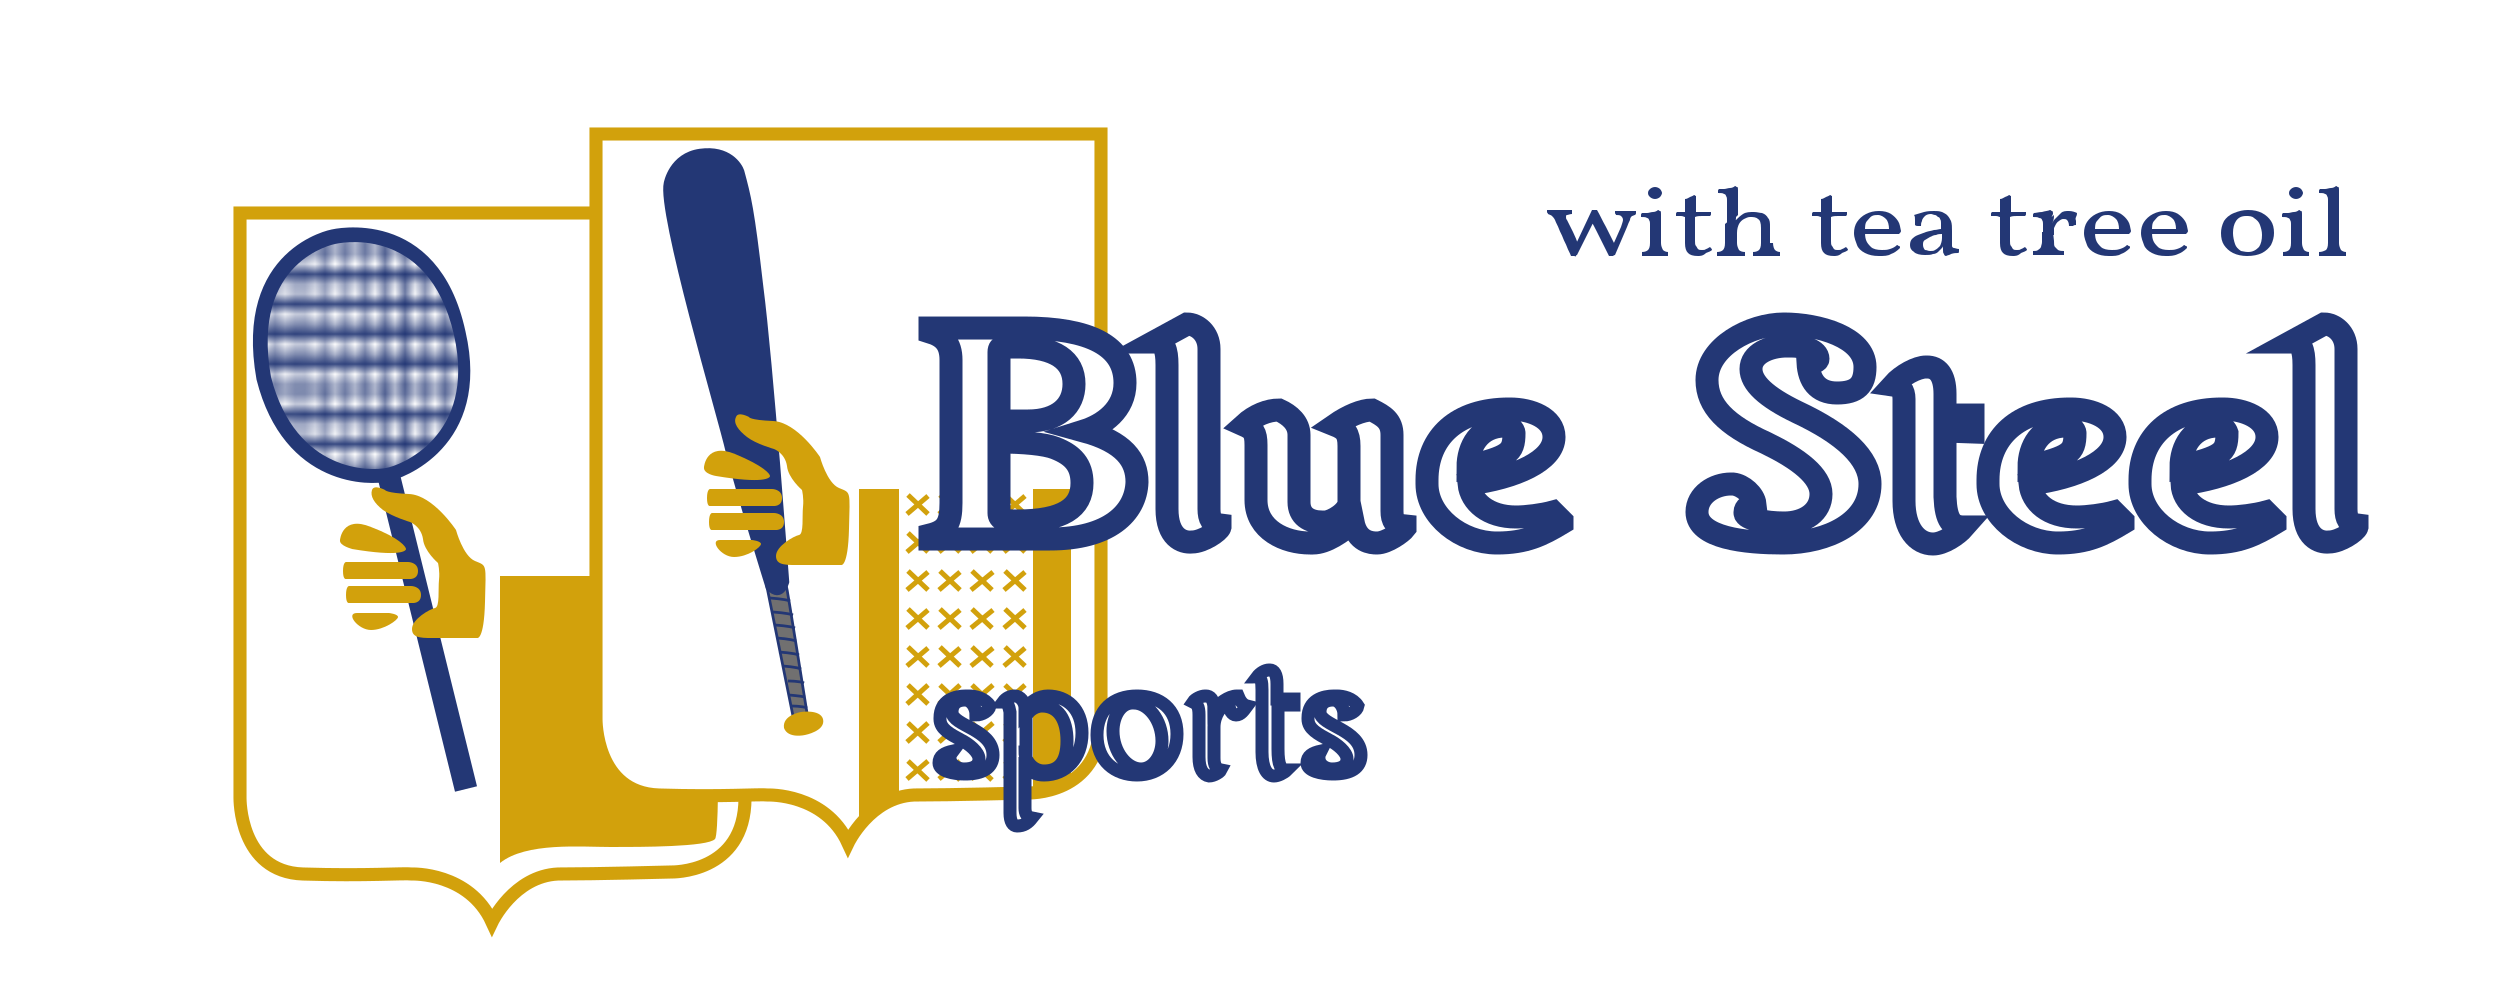 <?xml version="1.0" encoding="utf-8"?>
<!-- Generator: Adobe Illustrator 25.2.1, SVG Export Plug-In . SVG Version: 6.00 Build 0)  -->
<svg version="1.0" id="Logo_x5F_fip" xmlns="http://www.w3.org/2000/svg" xmlns:xlink="http://www.w3.org/1999/xlink" x="0px"
	 y="0px" viewBox="0 0 250 100" style="enable-background:new 0 0 250 100;" xml:space="preserve">
<style type="text/css">
	.st0{fill:none;}
	.st1{fill:#FFFFFF;}
	.st2{display:none;fill:#FFFFFF;}
	.st3{fill:none;stroke:#D2A10C;stroke-width:1.309;stroke-miterlimit:10;}
	.st4{fill:none;stroke:#233775;stroke-width:2.267;stroke-miterlimit:10;}
	.st5{fill:#233775;stroke:#233775;stroke-width:0.509;stroke-miterlimit:10;}
	.st6{fill:url(#SVGID_1_);}
	.st7{fill:#D2A10C;}
	.st8{fill:#FFFFFF;stroke:#D2A10C;stroke-width:1.309;stroke-miterlimit:10;}
	.st9{fill:#717070;stroke:#233775;stroke-width:0.277;stroke-miterlimit:10;}
	.st10{fill:#233775;}
	.st11{fill:none;stroke:#233775;stroke-width:0.449;stroke-miterlimit:10;}
	.st12{fill:none;stroke:#D2A10C;stroke-width:0.5;stroke-miterlimit:10;}
	.st13{fill:#FFFFFF;stroke:#233775;stroke-width:1.3;stroke-miterlimit:10;}
	.st14{fill:#FFFFFF;stroke:#233775;stroke-width:2.3;stroke-miterlimit:10;}
</style>
<pattern  y="100" width="25" height="14" patternUnits="userSpaceOnUse" id="rectangles" viewBox="0 -14 25 14" style="overflow:visible;">
	<g>
		<rect y="-14" class="st0" width="25" height="14"/>
		<g>
			<rect y="-14" class="st0" width="25" height="14"/>
			<g>
				<path class="st1" d="M9.8-2.2L9-2.1c-0.2,0-0.4,0.3-0.4,0.5l0.1,0.9c0,0.2,0.3,0.4,0.5,0.4L10-0.4c0.2,0,0.4-0.3,0.4-0.5
					l-0.1-0.9C10.2-2.1,10-2.2,9.8-2.2z"/>
				<path class="st1" d="M11.9-2.2l-0.8,0.1c-0.2,0-0.4,0.3-0.4,0.5l0.1,0.9c0,0.2,0.3,0.4,0.5,0.4l0.8-0.1c0.2,0,0.4-0.3,0.4-0.5
					l-0.1-0.9C12.4-2.1,12.2-2.2,11.9-2.2z"/>
				<path class="st1" d="M13.9-2.2l-0.8,0.1c-0.2,0-0.4,0.3-0.4,0.5l0.1,0.9c0,0.2,0.3,0.4,0.5,0.4l0.8-0.1c0.2,0,0.4-0.3,0.4-0.5
					l-0.1-0.9C14.4-2.1,14.2-2.2,13.9-2.2z"/>
				<path class="st1" d="M16-2.2l-0.8,0.1c-0.2,0-0.4,0.3-0.4,0.5l0.1,0.9c0,0.2,0.3,0.4,0.5,0.4l0.8-0.1c0.2,0,0.4-0.3,0.4-0.5
					l-0.1-0.9C16.5-2.1,16.2-2.2,16-2.2z"/>
				<path class="st1" d="M1.4-2.2L0.6-2.1c-0.2,0-0.4,0.3-0.4,0.5l0.1,0.9c0,0.2,0.3,0.4,0.5,0.4l0.8-0.1C1.8-0.4,2-0.7,2-0.9
					L1.9-1.8C1.9-2.1,1.7-2.2,1.4-2.2z"/>
				<path class="st1" d="M3.6-2.2L2.8-2.1c-0.2,0-0.4,0.3-0.4,0.5l0.1,0.9c0,0.2,0.3,0.4,0.5,0.4l0.8-0.1c0.2,0,0.4-0.3,0.4-0.5
					L4.1-1.8C4.1-2.1,3.8-2.2,3.6-2.2z"/>
				<path class="st1" d="M5.6-2.2L4.8-2.1c-0.2,0-0.4,0.3-0.4,0.5l0.1,0.9c0,0.2,0.3,0.4,0.5,0.4l0.8-0.1c0.2,0,0.4-0.3,0.4-0.5
					L6.1-1.8C6-2.1,5.8-2.2,5.6-2.2z"/>
				<path class="st1" d="M7.6-2.2L6.8-2.1c-0.2,0-0.4,0.3-0.4,0.5l0.1,0.9c0,0.2,0.3,0.4,0.5,0.4l0.8-0.1c0.2,0,0.4-0.3,0.4-0.5
					L8.1-1.8C8.1-2.1,7.9-2.2,7.6-2.2z"/>
				<path class="st1" d="M18-2.2l-0.8,0.1c-0.2,0-0.4,0.3-0.4,0.5l0.1,0.9c0,0.2,0.3,0.4,0.5,0.4l0.8-0.1c0.2,0,0.4-0.3,0.4-0.5
					l-0.1-0.9C18.5-2.1,18.2-2.2,18-2.2z"/>
				<path class="st1" d="M20.2-2.2l-0.8,0.1c-0.2,0-0.4,0.3-0.4,0.5l0.1,0.9c0,0.2,0.3,0.4,0.5,0.4l0.8-0.1c0.2,0,0.4-0.3,0.4-0.5
					l-0.1-0.9C20.6-2.1,20.4-2.2,20.2-2.2z"/>
				<path class="st1" d="M22.2-2.2l-0.8,0.1c-0.2,0-0.4,0.3-0.4,0.5l0.1,0.9c0,0.2,0.3,0.4,0.5,0.4l0.8-0.1c0.2,0,0.4-0.3,0.4-0.5
					l-0.1-0.9C22.6-2.1,22.4-2.2,22.2-2.2z"/>
				<path class="st1" d="M24.2-2.2l-0.8,0.1c-0.2,0-0.4,0.3-0.4,0.5l0.1,0.9c0,0.2,0.3,0.4,0.5,0.4l0.8-0.1c0.2,0,0.4-0.3,0.4-0.5
					l-0.1-0.9C24.7-2.1,24.5-2.2,24.2-2.2z"/>
			</g>
			<g>
				<path class="st1" d="M9.8-5L8.9-4.9c-0.2,0-0.4,0.3-0.4,0.5l0.1,0.9c0,0.2,0.3,0.4,0.5,0.4l0.8-0.1c0.2,0,0.4-0.3,0.4-0.5
					l-0.1-0.9C10.2-4.8,10-5,9.8-5z"/>
				<path class="st1" d="M11.9-5l-0.8,0.1c-0.2,0-0.4,0.3-0.4,0.5l0.1,0.9c0,0.2,0.3,0.4,0.5,0.4l0.8-0.1c0.2,0,0.4-0.3,0.4-0.5
					l-0.1-0.9C12.4-4.8,12.2-5,11.9-5z"/>
				<path class="st1" d="M13.9-5l-0.8,0.1c-0.2,0-0.4,0.3-0.4,0.5l0.1,0.9c0,0.2,0.3,0.4,0.5,0.4l0.8-0.1c0.2,0,0.4-0.3,0.4-0.5
					l-0.1-0.9C14.4-4.8,14.2-5,13.9-5z"/>
				<path class="st1" d="M16-5l-0.8,0.1c-0.2,0-0.4,0.3-0.4,0.5l0.1,0.9c0,0.2,0.3,0.4,0.5,0.4l0.8-0.1c0.2,0,0.4-0.3,0.4-0.5
					l-0.1-0.9C16.5-4.8,16.2-5,16-5z"/>
				<path class="st1" d="M1.4-5L0.6-4.9c-0.2,0-0.4,0.3-0.4,0.5l0.1,0.9c0,0.2,0.3,0.4,0.5,0.4l0.8-0.1C1.8-3.2,2-3.5,2-3.7L1.9-4.6
					C1.9-4.8,1.7-5,1.4-5z"/>
				<path class="st1" d="M3.6-5L2.7-4.9c-0.2,0-0.4,0.3-0.4,0.5l0.1,0.9c0,0.2,0.3,0.4,0.5,0.4l0.8-0.1c0.2,0,0.4-0.3,0.4-0.5v-0.9
					C4.1-4.8,3.8-5,3.6-5z"/>
				<path class="st1" d="M5.6-5L4.7-4.9c-0.2,0-0.4,0.3-0.4,0.5l0.1,0.9c0,0.2,0.3,0.4,0.5,0.4l0.8-0.1c0.2,0,0.4-0.3,0.4-0.5v-0.9
					C6-4.8,5.8-5,5.6-5z"/>
				<path class="st1" d="M7.6-5L6.8-4.9c-0.2,0-0.4,0.3-0.4,0.5l0.1,0.9c0,0.2,0.3,0.4,0.5,0.4l0.8-0.1c0.2,0,0.4-0.3,0.4-0.5
					L8.1-4.6C8.1-4.8,7.9-5,7.6-5z"/>
				<path class="st1" d="M18-5l-0.8,0.1c-0.2,0-0.4,0.3-0.4,0.5l0.1,0.9c0,0.2,0.3,0.4,0.5,0.4l0.8-0.1c0.2,0,0.4-0.3,0.4-0.5
					l-0.1-0.9C18.5-4.8,18.2-5,18-5z"/>
				<path class="st1" d="M20.2-5l-0.8,0.1c-0.2,0-0.4,0.3-0.4,0.5l0.1,0.9c0,0.2,0.3,0.4,0.5,0.4l0.8-0.1c0.2,0,0.4-0.3,0.4-0.5
					l-0.1-0.9C20.6-4.8,20.4-5,20.2-5z"/>
				<path class="st1" d="M22.2-5l-0.8,0.1c-0.2,0-0.4,0.3-0.4,0.5l0.1,0.9c0,0.2,0.3,0.4,0.5,0.4l0.8-0.1c0.2,0,0.4-0.3,0.4-0.5
					l-0.1-0.9C22.6-4.8,22.4-5,22.2-5z"/>
				<path class="st1" d="M24.2-5l-0.8,0.1c-0.2,0-0.4,0.3-0.4,0.5l0.1,0.9c0,0.2,0.3,0.4,0.5,0.4l0.8-0.1c0.2,0,0.4-0.3,0.4-0.5
					l-0.1-0.9C24.7-4.8,24.5-5,24.2-5z"/>
			</g>
			<g>
				<path class="st1" d="M9.8-7.7L8.9-7.6c-0.2,0-0.4,0.3-0.4,0.5l0.1,0.9c0,0.2,0.3,0.4,0.5,0.4l0.8-0.1c0.2,0,0.4-0.3,0.4-0.5
					l-0.1-0.9C10.2-7.6,10-7.7,9.8-7.7z"/>
				<path class="st1" d="M11.9-7.7l-0.8,0.1c-0.2,0-0.4,0.3-0.4,0.5l0.1,0.9c0,0.2,0.3,0.4,0.5,0.4l0.8-0.1c0.2,0,0.4-0.3,0.4-0.5
					l-0.1-0.9C12.4-7.6,12.2-7.7,11.9-7.7z"/>
				<path class="st1" d="M13.9-7.7l-0.8,0.1c-0.2,0-0.4,0.3-0.4,0.5l0.1,0.9c0,0.2,0.3,0.4,0.5,0.4l0.8-0.1c0.2,0,0.4-0.3,0.4-0.5
					l-0.1-0.9C14.4-7.6,14.2-7.7,13.9-7.7z"/>
				<path class="st1" d="M16-7.7l-0.8,0.1c-0.2,0-0.4,0.3-0.4,0.5l0.1,0.9c0,0.2,0.3,0.4,0.5,0.4l0.8-0.1c0.2,0,0.4-0.3,0.4-0.5
					l-0.1-0.9C16.5-7.6,16.2-7.7,16-7.7z"/>
				<path class="st1" d="M1.4-7.7L0.6-7.6c-0.2,0-0.4,0.3-0.4,0.5l0.1,0.9c0,0.2,0.3,0.4,0.5,0.4l0.8-0.1C1.9-6,2-6.2,2-6.4L1.9-7.3
					C1.9-7.6,1.7-7.7,1.4-7.7z"/>
				<path class="st1" d="M3.6-7.7L2.7-7.6c-0.2,0-0.4,0.3-0.4,0.5l0.1,0.9c0,0.2,0.3,0.4,0.5,0.4l0.8-0.1C4-6,4.2-6.2,4.2-6.4
					L4.1-7.3C4.1-7.6,3.8-7.7,3.6-7.7z"/>
				<path class="st1" d="M5.6-7.7L4.7-7.6c-0.2,0-0.4,0.3-0.4,0.5l0.1,0.9c0,0.2,0.3,0.4,0.5,0.4l0.8-0.1C6-6,6.2-6.2,6.2-6.4
					L6.1-7.3C6-7.6,5.8-7.7,5.6-7.7z"/>
				<path class="st1" d="M7.6-7.7L6.8-7.6c-0.2,0-0.4,0.3-0.4,0.5l0.1,0.9C6.5-6,6.8-5.8,7-5.8l0.8-0.1c0.2,0,0.4-0.3,0.4-0.5
					L8.1-7.3C8.1-7.6,7.9-7.7,7.6-7.7z"/>
				<path class="st1" d="M18-7.7l-0.8,0.1c-0.2,0-0.4,0.3-0.4,0.5l0.1,0.9c0,0.2,0.3,0.4,0.5,0.4l0.8-0.1c0.2,0,0.4-0.3,0.4-0.5
					l-0.1-0.9C18.5-7.6,18.2-7.7,18-7.7z"/>
				<path class="st1" d="M20.2-7.7l-0.8,0.1c-0.2,0-0.4,0.3-0.4,0.5l0,0.9c0,0.2,0.3,0.4,0.5,0.4l0.8-0.1c0.2,0,0.4-0.3,0.4-0.5
					l-0.1-0.9C20.6-7.6,20.4-7.7,20.2-7.7z"/>
				<path class="st1" d="M22.2-7.7l-0.8,0.1c-0.2,0-0.4,0.3-0.4,0.5l0,0.9c0,0.2,0.3,0.4,0.5,0.4l0.8-0.1c0.2,0,0.4-0.3,0.4-0.5
					l-0.1-0.9C22.6-7.6,22.4-7.7,22.2-7.7z"/>
				<path class="st1" d="M24.2-7.7l-0.8,0.1c-0.2,0-0.4,0.3-0.4,0.5l0.1,0.9c0,0.2,0.3,0.4,0.5,0.4l0.8-0.1c0.2,0,0.4-0.3,0.4-0.5
					l-0.1-0.9C24.7-7.6,24.5-7.7,24.2-7.7z"/>
			</g>
			<g>
				<path class="st1" d="M9.8-10.7l-0.9,0.1c-0.2,0-0.4,0.3-0.4,0.5l0.1,0.9c0,0.2,0.3,0.4,0.5,0.4l0.8-0.1c0.2,0,0.4-0.3,0.4-0.5
					l-0.1-0.9C10.2-10.5,10-10.7,9.8-10.7z"/>
				<path class="st1" d="M11.9-10.7l-0.8,0.1c-0.2,0-0.4,0.3-0.4,0.5l0.1,0.9c0,0.2,0.3,0.4,0.5,0.4l0.8-0.1c0.2,0,0.4-0.3,0.4-0.5
					l-0.1-0.9C12.4-10.5,12.2-10.7,11.9-10.7z"/>
				<path class="st1" d="M13.9-10.7l-0.8,0.1c-0.2,0-0.4,0.3-0.4,0.5l0.1,0.9c0,0.2,0.3,0.4,0.5,0.4l0.8-0.1c0.2,0,0.4-0.3,0.4-0.5
					l-0.1-0.9C14.4-10.5,14.2-10.7,13.9-10.7z"/>
				<path class="st1" d="M16-10.7l-0.8,0.1c-0.2,0-0.4,0.3-0.4,0.5l0.1,0.9c0,0.2,0.3,0.4,0.5,0.4l0.8-0.1c0.2,0,0.4-0.3,0.4-0.5
					l-0.1-0.9C16.5-10.5,16.2-10.7,16-10.7z"/>
				<path class="st1" d="M1.4-10.7l-0.8,0.1c-0.2,0-0.4,0.3-0.4,0.5l0.1,0.9c0,0.2,0.3,0.4,0.5,0.4l0.8-0.1C1.9-8.9,2-9.2,2-9.4
					l-0.1-0.9C1.9-10.5,1.7-10.7,1.4-10.7z"/>
				<path class="st1" d="M3.6-10.7l-0.9,0.1c-0.2,0-0.4,0.3-0.4,0.5l0.1,0.9c0,0.2,0.3,0.4,0.5,0.4l0.8-0.1c0.2,0,0.4-0.3,0.4-0.5
					v-0.9C4.1-10.5,3.8-10.7,3.6-10.7z"/>
				<path class="st1" d="M5.6-10.7l-0.9,0.1c-0.2,0-0.4,0.3-0.4,0.5l0.1,0.9c0,0.2,0.3,0.4,0.5,0.4l0.8-0.1c0.2,0,0.4-0.3,0.4-0.5
					v-0.9C6-10.5,5.8-10.7,5.6-10.7z"/>
				<path class="st1" d="M7.6-10.7l-0.8,0.1c-0.2,0-0.4,0.3-0.4,0.5l0.1,0.9C6.5-9,6.8-8.8,7-8.8l0.8-0.1c0.2,0,0.4-0.3,0.4-0.5
					l-0.1-0.9C8.1-10.5,7.9-10.7,7.6-10.7z"/>
				<path class="st1" d="M18-10.7l-0.8,0.1c-0.2,0-0.4,0.3-0.4,0.5l0.1,0.9c0,0.2,0.3,0.4,0.5,0.4l0.8-0.1c0.2,0,0.4-0.3,0.4-0.5
					l-0.1-0.9C18.5-10.5,18.2-10.7,18-10.7z"/>
				<path class="st1" d="M20.2-10.7l-0.8,0.1c-0.2,0-0.4,0.3-0.4,0.5l0,0.9c0,0.2,0.3,0.4,0.5,0.4l0.8-0.1c0.2,0,0.4-0.3,0.4-0.5
					l-0.1-0.9C20.6-10.5,20.4-10.7,20.2-10.7z"/>
				<path class="st1" d="M22.2-10.7l-0.8,0.1c-0.2,0-0.4,0.3-0.4,0.5l0,0.9c0,0.2,0.3,0.4,0.5,0.4l0.8-0.1c0.2,0,0.4-0.3,0.4-0.5
					l-0.1-0.9C22.6-10.5,22.4-10.7,22.2-10.7z"/>
				<path class="st1" d="M24.2-10.7l-0.8,0.1c-0.2,0-0.4,0.3-0.4,0.5l0.1,0.9c0,0.2,0.3,0.4,0.5,0.4l0.8-0.1c0.2,0,0.4-0.3,0.4-0.5
					l-0.1-0.9C24.7-10.5,24.5-10.7,24.2-10.7z"/>
			</g>
			<g>
				<path class="st1" d="M9.8-13.7l-0.9,0.1c-0.2,0-0.4,0.3-0.4,0.5l0.1,0.9c0,0.2,0.3,0.4,0.5,0.4l0.8-0.1c0.2,0,0.4-0.3,0.4-0.5
					l-0.1-0.9C10.2-13.5,10-13.7,9.8-13.7z"/>
				<path class="st1" d="M11.9-13.7l-0.8,0.1c-0.2,0-0.4,0.3-0.4,0.5l0.1,0.9c0,0.2,0.3,0.4,0.5,0.4l0.8-0.1c0.2,0,0.4-0.3,0.4-0.5
					l-0.1-0.9C12.4-13.5,12.2-13.7,11.9-13.7z"/>
				<path class="st1" d="M13.9-13.7l-0.8,0.1c-0.2,0-0.4,0.3-0.4,0.5l0.1,0.9c0,0.2,0.3,0.4,0.5,0.4l0.8-0.1c0.2,0,0.4-0.3,0.4-0.5
					l-0.1-0.9C14.4-13.5,14.2-13.7,13.9-13.7z"/>
				<path class="st1" d="M16-13.7l-0.8,0.1c-0.2,0-0.4,0.3-0.4,0.5l0.1,0.9c0,0.2,0.3,0.4,0.5,0.4l0.8-0.1c0.2,0,0.4-0.3,0.4-0.5
					l-0.1-0.9C16.5-13.5,16.2-13.7,16-13.7z"/>
				<path class="st1" d="M1.4-13.7l-0.8,0.1c-0.2,0-0.4,0.3-0.4,0.5l0.1,0.9c0,0.2,0.3,0.4,0.5,0.4l0.8-0.1c0.3,0,0.4-0.2,0.4-0.5
					l-0.1-0.9C1.9-13.5,1.7-13.7,1.4-13.7z"/>
				<path class="st1" d="M3.6-13.7l-0.9,0.1c-0.2,0-0.4,0.3-0.4,0.5l0.1,0.9c0,0.2,0.3,0.4,0.5,0.4l0.8-0.1c0.2,0,0.4-0.3,0.4-0.5
					v-0.9C4.1-13.5,3.8-13.7,3.6-13.7z"/>
				<path class="st1" d="M5.6-13.7l-0.9,0.1c-0.2,0-0.4,0.3-0.4,0.5l0.1,0.9c0,0.2,0.3,0.4,0.5,0.4l0.8-0.1c0.2,0,0.4-0.3,0.4-0.5
					v-0.9C6-13.5,5.8-13.7,5.6-13.7z"/>
				<path class="st1" d="M7.6-13.7l-0.8,0.1c-0.2,0-0.4,0.3-0.4,0.5l0.1,0.9c0,0.2,0.3,0.4,0.5,0.4l0.8-0.1c0.2,0,0.4-0.3,0.4-0.5
					l-0.1-0.9C8.1-13.5,7.9-13.7,7.6-13.7z"/>
				<path class="st1" d="M18-13.7l-0.8,0.1c-0.2,0-0.4,0.3-0.4,0.5l0.1,0.9c0,0.2,0.3,0.4,0.5,0.4l0.8-0.1c0.2,0,0.4-0.3,0.4-0.5
					l-0.1-0.9C18.5-13.5,18.2-13.7,18-13.7z"/>
				<path class="st1" d="M20.2-13.7l-0.8,0.1c-0.2,0-0.4,0.3-0.4,0.5l0,0.9c0,0.2,0.3,0.4,0.5,0.4l0.8-0.1c0.2,0,0.4-0.3,0.4-0.5
					l-0.1-0.9C20.6-13.5,20.4-13.7,20.2-13.7z"/>
				<path class="st1" d="M22.2-13.7l-0.8,0.1c-0.2,0-0.4,0.3-0.4,0.5l0,0.9c0,0.2,0.3,0.4,0.5,0.4l0.8-0.1c0.2,0,0.4-0.3,0.4-0.5
					l-0.1-0.9C22.6-13.5,22.4-13.7,22.2-13.7z"/>
				<path class="st1" d="M24.2-13.7l-0.8,0.1c-0.2,0-0.4,0.3-0.4,0.5l0.1,0.9c0,0.2,0.3,0.4,0.5,0.4l0.8-0.1c0.2,0,0.4-0.3,0.4-0.5
					l-0.1-0.9C24.7-13.5,24.5-13.7,24.2-13.7z"/>
			</g>
		</g>
	</g>
</pattern>
<rect id="background" class="st2" width="250" height="100"/>
<g id="shape2_1_">
	<path class="st3" d="M74.5,79.8V21.3H24v58.5c0,0-0.1,7.4,6.3,7.6s10-0.1,10.9,0c0,0,5.7-0.2,8,4.8c0,0,2.2-4.6,6.6-4.8
		c3.9,0,11.3-0.2,11.3-0.2S74.5,87.4,74.5,79.8z"/>
	<g>
		<line class="st4" x1="38.8" y1="47.3" x2="46.6" y2="78.9"/>
		<path class="st5" d="M33.2,23.2c0,0-9.6,1.8-7.3,14.7c2.7,10.7,11.3,10.4,12.8,10c1.4-0.2,10.2-3.4,7.6-14.7
			C43.6,20.7,33.2,23.2,33.2,23.2z"/>
		<pattern  id="SVGID_1_" xlink:href="#rectangles" patternTransform="matrix(1 0 0 -1 5 -15723)">
		</pattern>
		<path class="st6" d="M33.5,24.4c0,0-8.5,1.6-6.4,13.3c2.5,9.7,10.1,9.4,11.5,9.1c1.3-0.2,9.1-3.1,6.8-13.3
			C42.8,22.1,33.5,24.4,33.5,24.4z"/>
	</g>
	<path class="st7" d="M34,54c0,0,0.2-2.5,3.1-1.3c2.9,1.1,3.5,2,3.5,2.2s-0.6,0.8-5.4,0C35.3,54.9,33.9,54.6,34,54z"/>
	<path class="st7" d="M34.6,56.2h6.2c0,0,1,0,1,0.9s-0.9,0.8-0.9,0.8h-6.3c0,0-0.3,0.1-0.3-0.8S34.6,56.2,34.6,56.2z"/>
	<path class="st7" d="M34.9,58.6h6.2c0,0,1,0,1,0.9s-0.9,0.8-0.9,0.8h-6.3c0,0-0.3,0.1-0.3-0.8S34.9,58.6,34.9,58.6z"/>
	<path class="st7" d="M35.7,61.3h3.2c0,0,0.9,0.1,0.9,0.4S38.4,63,37.1,63S34.5,61.3,35.7,61.3z"/>
	<path class="st7" d="M43.9,63.8h3.8c0,0,0.7,0.3,0.8-3.6s0.2-3.6-1-4.1S45.6,53,45.6,53s-2.3-3.5-4.7-3.6c-2.3-0.1-2.4-0.4-2.4-0.4
		s-1.1-0.6-1.3,0s0.2,1.3,1.1,2c1,0.7,2.7,1.2,2.7,1.2s1.1,0.4,1.3,1.7c0.1,1.2,1.5,2.4,1.5,2.4s0.2,0.8,0.1,1.7
		c-0.1,0.9,0.1,2.7-0.4,2.8s-2.3,1.1-2.3,2.1S42.3,63.8,43.9,63.8z"/>
	<path class="st7" d="M50,57.6h21.5c0,0,0.7,25.5,0,26.3c-0.7,0.8-7.4,0.8-10.4,0.8s-8.5-0.5-11.1,1.6V57.6z"/>
</g>
<g id="shape_1">
	<path class="st8" d="M110.1,71.9V13.4H59.6v58.5c0,0-0.1,7.4,6.3,7.6s10-0.1,10.9,0c0,0,5.7-0.2,8,4.8c0,0,2.2-4.6,6.6-4.8
		c3.9,0,11.3-0.2,11.3-0.2S110.1,79.6,110.1,71.9z"/>
	<path class="st7" d="M85.9,48.9h4v30.5c0,0-3.9,1.6-4,2.9V48.9z"/>
	<path class="st7" d="M103.3,48.9h3.8v29.2c0,0-3.2,1.2-3.8,1.2V48.9z"/>
	<g>
		<g>
			<path class="st9" d="M76.7,58.7l2.6,12.9l1.4-0.3c0,0-2-12.6-2.1-12.9L76.7,58.7z"/>
			<path class="st9" d="M79.1,70.6c0,0,1.2,0,1.6,0.2"/>
			<path class="st9" d="M77,59.8c0,0,1.5,0.1,2,0.3"/>
			<path class="st9" d="M78.3,66.6c0,0,1.4,0.1,1.8,0.3"/>
			<path class="st9" d="M77.9,65.2c0,0,1.5,0.1,2,0.3"/>
			<path class="st9" d="M77.7,63.8c0,0,1.4,0.1,1.9,0.3"/>
			<path class="st9" d="M77.5,62.5c0,0,1.5,0.1,2,0.3"/>
			<path class="st9" d="M77.3,61.2c0,0,1.5,0.1,2,0.3"/>
			<path class="st9" d="M78.9,69.5c0,0,1.2,0.1,1.6,0.2"/>
			<path class="st9" d="M78.8,68.1c0,0,1.2,0,1.6,0.2"/>
			<g>
				<path class="st10" d="M66.6,18.3c0,0,0.5-2.8,3.4-3.2s4,1.4,4.2,2c0.7,2.6,1,3.7,1.9,11.5c1,7.7,2.6,29.6,2.6,29.6
					s-0.5,2-1.9,0.6c0,0-3-9.6-4-13.6C72,41.7,65.9,21.2,66.6,18.3z"/>
				<path class="st11" d="M66.6,18.3c0,0,0.5-2.8,3.4-3.2s4,1.4,4.2,2c0.7,2.6,1,3.7,1.9,11.5c1,7.7,2.6,29.6,2.6,29.6
					s-0.5,2-1.9,0.6c0,0-3-9.6-4-13.6C72,41.7,65.9,21.2,66.6,18.3z"/>
			</g>
			<path class="st7" d="M80.1,71.2c0,0,1.9-0.3,2.2,0.7c0.3,1.2-1.8,1.6-1.8,1.6s-1.7,0.4-2.1-0.7C78.2,71.5,80.1,71.2,80.1,71.2z"
				/>
		</g>
	</g>
	<path class="st7" d="M80.3,56.5h3.8c0,0,0.7,0.3,0.8-3.6c0.1-3.9,0.2-3.6-1-4.1S82,45.7,82,45.7s-2.3-3.5-4.7-3.6s-2.4-0.4-2.4-0.4
		s-1.1-0.6-1.3,0c-0.3,0.6,0.2,1.3,1.1,2s2.7,1.2,2.7,1.2s1.1,0.4,1.3,1.7c0.1,1.2,1.5,2.4,1.5,2.4s0.2,0.8,0.1,1.7s0.1,2.7-0.4,2.8
		s-2.3,1.1-2.3,2.1S78.7,56.5,80.3,56.5z"/>
	<path class="st7" d="M70.4,46.7c0,0,0.2-2.5,3.1-1.3s3.5,2,3.5,2.2s-0.6,0.8-5.4,0C71.6,47.6,70.3,47.4,70.4,46.7z"/>
	<path class="st7" d="M71,48.9h6.2c0,0,1,0,1,0.9s-0.9,0.8-0.9,0.8H71c0,0-0.3,0.1-0.3-0.8S71,48.9,71,48.9z"/>
	<path class="st7" d="M71.2,51.3h6.2c0,0,1,0,1,0.9S77.5,53,77.5,53h-6.3c0,0-0.3,0.1-0.3-0.8S71.2,51.3,71.2,51.3z"/>
	<path class="st7" d="M72,54h3.2c0,0,0.9,0.1,0.9,0.4s-1.3,1.3-2.7,1.3C72.1,55.7,70.9,54,72,54z"/>
	<g id="pattern">
		<line class="st12" x1="90.8" y1="49.5" x2="92.8" y2="51.4"/>
		<line class="st12" x1="92.8" y1="49.6" x2="90.7" y2="51.4"/>
		<line class="st12" x1="100.5" y1="49.5" x2="102.5" y2="51.4"/>
		<line class="st12" x1="102.5" y1="49.6" x2="100.4" y2="51.4"/>
		<line class="st12" x1="97.2" y1="49.5" x2="99.2" y2="51.4"/>
		<line class="st12" x1="99.3" y1="49.6" x2="97.1" y2="51.4"/>
		<line class="st12" x1="94" y1="49.5" x2="96" y2="51.4"/>
		<line class="st12" x1="96" y1="49.6" x2="93.9" y2="51.4"/>
		<line class="st12" x1="90.8" y1="53.3" x2="92.8" y2="55.2"/>
		<line class="st12" x1="92.8" y1="53.4" x2="90.7" y2="55.2"/>
		<line class="st12" x1="100.5" y1="53.3" x2="102.5" y2="55.2"/>
		<line class="st12" x1="102.5" y1="53.4" x2="100.4" y2="55.2"/>
		<line class="st12" x1="97.2" y1="53.3" x2="99.2" y2="55.2"/>
		<line class="st12" x1="99.3" y1="53.4" x2="97.1" y2="55.2"/>
		<line class="st12" x1="94" y1="53.3" x2="96" y2="55.2"/>
		<line class="st12" x1="96" y1="53.4" x2="93.9" y2="55.2"/>
		<line class="st12" x1="90.8" y1="57.1" x2="92.8" y2="59"/>
		<line class="st12" x1="92.8" y1="57.2" x2="90.7" y2="59"/>
		<line class="st12" x1="100.5" y1="57.1" x2="102.5" y2="59"/>
		<line class="st12" x1="102.5" y1="57.2" x2="100.4" y2="59"/>
		<line class="st12" x1="97.2" y1="57.1" x2="99.2" y2="59"/>
		<line class="st12" x1="99.3" y1="57.2" x2="97.1" y2="59"/>
		<line class="st12" x1="94" y1="57.1" x2="96" y2="59"/>
		<line class="st12" x1="96" y1="57.2" x2="93.9" y2="59"/>
		<line class="st12" x1="90.8" y1="60.9" x2="92.8" y2="62.8"/>
		<line class="st12" x1="92.8" y1="61" x2="90.7" y2="62.8"/>
		<line class="st12" x1="100.5" y1="60.9" x2="102.5" y2="62.8"/>
		<line class="st12" x1="102.5" y1="61" x2="100.4" y2="62.8"/>
		<line class="st12" x1="97.2" y1="60.9" x2="99.2" y2="62.8"/>
		<line class="st12" x1="99.3" y1="61" x2="97.1" y2="62.8"/>
		<line class="st12" x1="94" y1="60.9" x2="96" y2="62.8"/>
		<line class="st12" x1="96" y1="61" x2="93.9" y2="62.8"/>
		<line class="st12" x1="90.8" y1="64.7" x2="92.8" y2="66.6"/>
		<line class="st12" x1="92.8" y1="64.8" x2="90.7" y2="66.6"/>
		<line class="st12" x1="100.5" y1="64.7" x2="102.5" y2="66.6"/>
		<line class="st12" x1="102.5" y1="64.8" x2="100.4" y2="66.6"/>
		<line class="st12" x1="97.2" y1="64.7" x2="99.2" y2="66.6"/>
		<line class="st12" x1="99.3" y1="64.8" x2="97.1" y2="66.6"/>
		<line class="st12" x1="94" y1="64.7" x2="96" y2="66.6"/>
		<line class="st12" x1="96" y1="64.8" x2="93.9" y2="66.6"/>
		<line class="st12" x1="90.8" y1="68.5" x2="92.8" y2="70.4"/>
		<line class="st12" x1="92.8" y1="68.5" x2="90.7" y2="70.4"/>
		<line class="st12" x1="100.5" y1="68.5" x2="102.5" y2="70.4"/>
		<line class="st12" x1="102.5" y1="68.5" x2="100.4" y2="70.4"/>
		<line class="st12" x1="97.2" y1="68.5" x2="99.2" y2="70.4"/>
		<line class="st12" x1="99.3" y1="68.5" x2="97.1" y2="70.4"/>
		<line class="st12" x1="94" y1="68.5" x2="96" y2="70.4"/>
		<line class="st12" x1="96" y1="68.5" x2="93.9" y2="70.4"/>
		<line class="st12" x1="90.8" y1="72.3" x2="92.8" y2="74.2"/>
		<line class="st12" x1="92.8" y1="72.3" x2="90.7" y2="74.2"/>
		<line class="st12" x1="100.5" y1="72.3" x2="102.5" y2="74.2"/>
		<line class="st12" x1="102.5" y1="72.3" x2="100.4" y2="74.2"/>
		<line class="st12" x1="97.2" y1="72.3" x2="99.2" y2="74.2"/>
		<line class="st12" x1="99.3" y1="72.3" x2="97.1" y2="74.2"/>
		<line class="st12" x1="94" y1="72.3" x2="96" y2="74.2"/>
		<line class="st12" x1="96" y1="72.3" x2="93.9" y2="74.2"/>
		<line class="st12" x1="90.8" y1="76.1" x2="92.8" y2="78"/>
		<line class="st12" x1="92.8" y1="76.1" x2="90.7" y2="77.9"/>
		<line class="st12" x1="100.5" y1="76.1" x2="102.5" y2="78"/>
		<line class="st12" x1="102.5" y1="76.1" x2="100.4" y2="77.9"/>
		<line class="st12" x1="97.2" y1="76.1" x2="99.2" y2="78"/>
		<line class="st12" x1="99.3" y1="76.1" x2="97.1" y2="77.9"/>
		<line class="st12" x1="94" y1="76.1" x2="96" y2="78"/>
		<line class="st12" x1="96" y1="76.1" x2="93.9" y2="77.9"/>
	</g>
</g>
<g id="text_1_">
	<g>
		<path class="st13" d="M96.4,76.9c0.9,0,1.5-0.3,1.5-1l0,0c0-0.7-1-1.5-1.8-1.9C95,73.4,94,72.9,94,71.9v-0.1
			c0-1.8,1.5-2.2,2.6-2.2h0.2h0.1c0.6,0,1.6,0.2,2.1,1c-0.1,0.5-0.8,0.9-1.4,0.9c0-0.8-0.5-1.5-1.1-1.5l0,0c-0.8,0-1.3,0.4-1.3,1.2
			l0,0c0,1.4,4.1,1.7,4.1,4.3c0,1.3-1,1.9-2.8,1.9c-1.2,0-2.6-0.3-2.6-1.1c0-0.7,0.5-1,1.4-1.2C95,75.5,95,75.6,95,75.8
			C95,76.5,95.8,76.9,96.4,76.9z"/>
		<path class="st13" d="M101.5,69.6L101.5,69.6L101.5,69.6c0.5,0,1,0.6,1,1.2v0.1c0.6-0.8,1.4-1.3,2.3-1.3c1.9,0,3.4,1.3,3.4,3.7
			c0,2.5-1.6,4.2-3.8,4.2c-0.8,0-1.2-0.3-1.9-0.7v3.6c0,0.1,0,0.2,0,0.4c0,0.6,0.2,0.9,0.7,1c-0.4,0.5-0.8,0.8-1.5,0.8l0,0
			c-0.4,0-0.7-0.4-0.7-1.3V71.2c-0.1-0.6-0.3-1-0.6-1h-0.1C100.6,69.8,101,69.6,101.5,69.6z M102.5,75.2c0,0.9,0.8,1.9,1.9,1.9
			c1.4,0,2.3-0.8,2.3-3s-0.9-3.5-2.5-3.5c-0.8,0-1.6,0.7-1.6,1.2v3.4H102.5z"/>
		<path class="st13" d="M117.7,73.4c0,2.5-1.7,4.1-4,4.1c-2.2,0-4-1.4-4-4c0-2.5,1.6-3.9,4-3.9C116,69.6,117.7,70.9,117.7,73.4z
			 M111.3,73.1c0,2.1,1.4,3.8,2.8,3.8c1.2,0,2.1-1.3,2.1-2.8c0-2.1-1.4-3.8-2.8-3.8C112.1,70.2,111.3,71.6,111.3,73.1z"/>
		<path class="st13" d="M119.9,75.7v-3.9v-0.3c0-0.9-0.2-1.1-0.6-1.3c0.2-0.3,0.8-0.6,1.2-0.6h0.1c0.4,0,0.8,0.3,0.8,1.3
			c0.5-0.5,1.4-1.3,2.3-1.3h0.1c0.2,0.5,0.5,0.9,0.9,1c-0.3,0.4-0.6,0.9-1.1,0.9c-0.4,0-0.7-0.5-0.7-1.1h-0.1
			c-0.6,0-1.4,1.1-1.4,2.3v3.1c0,0.7,0.2,1.1,0.7,1.2c-0.1,0.2-0.7,0.6-1.2,0.6C120.3,77.5,119.9,76.9,119.9,75.7z"/>
		<path class="st13" d="M129.4,69.9v0.6h-1.6v4.4c0,1.7,0.3,2.1,0.9,2.1c-0.3,0.3-0.9,0.6-1.3,0.6c-0.7,0-1.2-0.8-1.2-2.4V69
			c0-0.9-0.1-1.3-0.5-1.3c0.3-0.4,0.8-0.7,1.2-0.7h0.1c0.4,0,0.7,0.4,0.7,1.4v1.5H129.4z"/>
		<path class="st13" d="M133.2,76.9c0.9,0,1.5-0.3,1.5-1l0,0c0-0.7-1-1.5-1.8-1.9c-1.1-0.6-2.1-1.1-2.1-2.1v-0.1
			c0-1.8,1.5-2.2,2.6-2.2h0.2h0.1c0.6,0,1.6,0.2,2.1,1c-0.1,0.5-0.8,0.9-1.4,0.9c0-0.8-0.5-1.5-1.1-1.5l0,0c-0.8,0-1.3,0.4-1.3,1.2
			l0,0c0,1.4,4.1,1.7,4.1,4.3c0,1.3-1,1.9-2.8,1.9c-1.2,0-2.6-0.3-2.6-1.1c0-0.7,0.5-1,1.4-1.2c-0.1,0.2-0.2,0.4-0.2,0.5
			C131.8,76.5,132.6,76.9,133.2,76.9z"/>
	</g>
	<g>
		<path class="st14" d="M105,53.9H93v-0.4c1.6-0.4,2.1-1.1,2.1-3.2V36.5V36c0-1.7-0.8-2.4-2.1-2.8v-0.4h9.4c6.6,0,10.1,1.8,10.1,5.5
			c0,2.7-2.2,4.2-4.1,4.8c4,1.1,5.3,2.9,5.3,5.1C113.6,51.3,110.9,53.9,105,53.9z M101.8,34.7h-1.6c-0.1,0-0.3,0.1-0.3,0.5v6.9h2.9
			c3,0,4.6-1.5,4.6-3.7C107.4,36,105.5,34.7,101.8,34.7z M105.5,44.8c-1-0.4-3.2-0.6-5.6-0.6v7.1c0,0.7,0.6,0.8,1.8,0.8
			c4.6,0,6.5-1.3,6.5-3.8C108.2,46.5,107.3,45.5,105.5,44.8z"/>
		<path class="st14" d="M116.7,50.9V36.5c0-1.6-0.3-2.3-1.2-2.3h-0.1l3.3-1.8c1,0,2.2,0.9,2.2,2.5v16c0,1,0.3,1.5,1.1,1.6v0.2
			c-0.1,0.4-1.7,1.5-2.8,1.5C118.2,54.3,116.7,53.7,116.7,50.9z"/>
		<path class="st14" d="M135.3,52.2c-1.1,1-2.7,2.1-4,2.1H131c-2.5,0-5.4-1.3-5.4-4.3v-5.1v-0.4c0-1.3-0.3-1.6-1.2-2
			c1.1-1,2.4-1.5,3.5-1.5c1.1,0.5,2,1.3,2,2.5v6.7c0,1.4,1,2,2.3,2h0.3c0.7,0,2.4-1,2.4-2V45v-0.4c0-1.3-0.4-1.7-1.4-2.1
			c1.3-0.9,2.7-1.5,3.7-1.5c1.2,0.6,2,1.1,2,2.5v7.6c0,1,0.3,1.4,1.3,1.5v0.2c-0.3,0.4-1.8,1.5-2.8,1.5
			C137.1,54.3,135.7,54.2,135.3,52.2z"/>
		<path class="st14" d="M151.6,51.7c1,0,2.6-0.2,3.7-0.5l0.9,0.9v0.2c-2,1.2-3.6,2-6.5,2c-3.6,0-7-2.7-7-5.9v-0.1V48
			c0-4.3,3-7.1,8.2-7.1h0.1c2.1,0,4.4,0.9,4.4,2.8c0,2.4-3.9,4.1-8.5,4.7C147.1,50.2,148.8,51.7,151.6,51.7z M150.5,42.6
			c-2.6,0-3.7,2.1-3.7,4.1c4-1.1,4.6-1.3,4.6-3.4C151.4,43,151,42.6,150.5,42.6z"/>
		<path class="st14" d="M183.7,39.3c-2,0-2.8-1.3-2.9-3c0.6,0,1-0.2,1-0.4c0-0.9-1.5-1.3-2.7-1.3h-0.4c-1.8,0-3.6,0.8-3.6,2.3
			c0,1.4,1.5,2.8,4.6,4.3c4.7,2.2,7.3,4.6,7.3,7.2c0,3.8-4.2,5.9-8.7,5.9c-3.8,0-8.6-0.5-8.6-3.1c0-1.7,1.7-2.8,3.4-2.8h0.1h0.1
			c1,0.1,2.1,1.1,2.2,2c-0.6,0.1-1,0.4-1,0.8v0.1l0,0c0,0.6,2.1,1,3.9,1c2.1,0,3.7-1.1,3.7-2.9c0-1.8-2.2-3.5-5.5-5.1
			c-4-1.8-5.9-3.7-5.9-6.3c0-3.3,4.3-5.6,7.7-5.6s8.1,1.3,8.1,4.3C186.5,38.5,185.7,39.3,183.7,39.3z"/>
		<path class="st14" d="M194.5,43.1v6.6c0.1,2.4,0.7,3,1.9,3c-0.7,0.8-2.1,1.7-3.1,1.7c-1.6,0-2.9-1.5-2.9-4.3v-9.7
			c0-0.2,0-0.3,0-0.5c0-0.9-0.4-1.3-1.1-1.4c0.9-1,2.4-1.8,3.3-1.8h0.1c1,0,1.8,0.7,1.8,2.7v2.1h2.8v1.7L194.5,43.1L194.5,43.1z"/>
		<path class="st14" d="M207.7,51.7c1,0,2.6-0.2,3.7-0.5l0.9,0.9v0.2c-2,1.2-3.6,2-6.5,2c-3.6,0-7-2.7-7-5.9v-0.1V48
			c0-4.3,3-7.1,8.2-7.1h0.1c2.1,0,4.4,0.9,4.4,2.8c0,2.4-3.9,4.1-8.5,4.7C203.2,50.2,204.8,51.7,207.7,51.7z M206.6,42.6
			c-2.6,0-3.7,2.1-3.7,4.1c4-1.1,4.6-1.3,4.6-3.4C207.5,43,207.1,42.6,206.6,42.6z"/>
		<path class="st14" d="M222.9,51.7c1,0,2.6-0.2,3.7-0.5l0.9,0.9v0.2c-2,1.2-3.6,2-6.5,2c-3.6,0-7-2.7-7-5.9v-0.1V48
			c0-4.3,3-7.1,8.2-7.1h0.1c2.1,0,4.4,0.9,4.4,2.8c0,2.4-3.9,4.1-8.5,4.7C218.3,50.2,220,51.7,222.9,51.7z M221.8,42.6
			c-2.6,0-3.7,2.1-3.7,4.1c4-1.1,4.6-1.3,4.6-3.4C222.6,43,222.3,42.6,221.8,42.6z"/>
		<path class="st14" d="M230.4,50.9V36.5c0-1.6-0.3-2.3-1.2-2.3h-0.1l3.3-1.8c1,0,2.2,0.9,2.2,2.5v16c0,1,0.3,1.5,1.1,1.6v0.2
			c-0.1,0.4-1.7,1.5-2.8,1.5C231.9,54.3,230.4,53.7,230.4,50.9z"/>
	</g>
	<g>
		<g>
			<path class="st10" d="M157.1,25.6c-0.1-0.3-0.3-0.6-0.4-0.9c-0.1-0.3-0.3-0.6-0.4-0.9c-0.1-0.3-0.3-0.6-0.4-0.9s-0.3-0.6-0.4-0.9
				c-0.1-0.2-0.2-0.3-0.3-0.4s-0.2-0.1-0.4-0.2c0-0.1-0.1-0.1-0.1-0.2s0-0.1,0-0.2c0.2,0,0.3,0,0.5,0s0.4,0,0.7,0s0.5,0,0.7,0
				s0.4,0,0.6,0c0,0.1,0,0.1,0,0.2s0,0.2,0,0.2c-0.2,0-0.4,0.1-0.5,0.1s-0.1,0.1-0.1,0.2s0,0.2,0.1,0.3c0.2,0.4,0.4,0.8,0.6,1.2
				c0.2,0.4,0.4,0.9,0.5,1.2h-0.2l1.6-3.4c0.1,0,0.1,0,0.2,0c0.1,0,0.2,0,0.3,0c0.3,0.5,0.5,1,0.9,1.7c0.3,0.6,0.6,1.2,0.9,1.8h-0.2
				l0.8-1.8c0.1-0.3,0.2-0.6,0.2-0.7c0-0.2-0.1-0.3-0.2-0.4s-0.3-0.1-0.5-0.1c0-0.1-0.1-0.1-0.1-0.2s0-0.1,0-0.2c0.2,0,0.3,0,0.5,0
				s0.4,0,0.5,0c0.2,0,0.4,0,0.6,0s0.3,0,0.5,0c0,0.1,0,0.2,0,0.2c0,0.1,0,0.1-0.1,0.2c-0.1,0-0.2,0.1-0.3,0.1
				c-0.1,0.1-0.2,0.2-0.2,0.4c-0.1,0.2-0.2,0.4-0.3,0.7l-1.2,2.8c0,0-0.1,0-0.2,0.1c-0.1,0-0.1,0-0.2,0c-0.1,0-0.1,0-0.2,0
				c-0.2-0.4-0.4-0.8-0.6-1.2c-0.2-0.4-0.4-0.8-0.6-1.2c-0.2-0.4-0.4-0.8-0.6-1.1l0.4-0.2l-1.8,3.6c0,0-0.1,0-0.1,0.1s-0.1,0-0.2,0
				S157.2,25.6,157.1,25.6z"/>
			<path class="st10" d="M164.2,25.6c0-0.1,0-0.1,0-0.2s0-0.1,0-0.2c0.3,0,0.5-0.1,0.6-0.2s0.2-0.3,0.2-0.7v-1.9
				c0-0.1,0-0.3-0.1-0.4c0-0.1-0.1-0.2-0.2-0.2c-0.1-0.1-0.3-0.1-0.6-0.1c0-0.1,0-0.1,0-0.2s0-0.1,0.1-0.2c0.1,0,0.3,0,0.5,0
				s0.4-0.1,0.6-0.1c0.2,0,0.4-0.1,0.5-0.2c0.1,0,0.1,0.1,0.2,0.1s0.1,0.1,0.1,0.3v2.9c0,0.3,0.1,0.5,0.2,0.7
				c0.1,0.1,0.3,0.2,0.5,0.2c0,0.1,0,0.1,0,0.2s0,0.1,0,0.2c-0.1,0-0.3,0-0.4,0c-0.2,0-0.3,0-0.5,0s-0.3,0-0.5,0s-0.3,0-0.5,0
				s-0.3,0-0.5,0C164.4,25.6,164.3,25.6,164.2,25.6z M165.5,19.9c-0.2,0-0.4-0.1-0.5-0.2s-0.2-0.2-0.2-0.4c0-0.2,0.1-0.3,0.2-0.4
				c0.1-0.1,0.3-0.2,0.5-0.2s0.4,0.1,0.5,0.2s0.2,0.3,0.2,0.4s-0.1,0.3-0.2,0.4S165.7,19.9,165.5,19.9z"/>
			<path class="st10" d="M169.8,25.6c-0.5,0-0.8-0.1-1-0.3c-0.2-0.2-0.3-0.5-0.3-1v-2.6c-0.1,0-0.2-0.1-0.4-0.1c-0.1,0-0.3,0-0.5,0
				c0-0.1,0-0.2,0-0.2c0-0.1,0-0.1,0.1-0.2h0.8v-1.3c0.2,0,0.3-0.1,0.5-0.2s0.3-0.1,0.4-0.2c0.1,0,0.1,0.1,0.2,0.1
				c0,0.1,0,0.2,0,0.4v1.2h1.5c0,0.1,0,0.1,0,0.2s0,0.1-0.1,0.2c-0.3,0-0.5,0-0.8,0c-0.2,0-0.5,0-0.7,0.1v2.4c0,0.2,0,0.4,0.1,0.5
				s0.1,0.2,0.2,0.3c0.1,0.1,0.2,0.1,0.4,0.1s0.3,0,0.4-0.1c0.1,0,0.2-0.1,0.4-0.2c0.1,0.1,0.2,0.2,0.2,0.3
				c-0.1,0.1-0.3,0.2-0.6,0.3C170.3,25.6,170,25.6,169.8,25.6z"/>
			<path class="st10" d="M172.7,20c0-0.1,0-0.3-0.1-0.4c0-0.1-0.1-0.2-0.2-0.2c-0.1-0.1-0.3-0.1-0.6-0.1c0-0.1,0-0.1,0-0.2
				s0-0.1,0.1-0.2c0.1,0,0.3,0,0.5,0s0.4-0.1,0.6-0.1c0.2,0,0.4-0.1,0.5-0.2c0.1,0,0.1,0.1,0.2,0.1s0.1,0.1,0.1,0.3v1.3h-1.1V20z
				 M177.3,24.3c0,0.3,0.1,0.6,0.2,0.7s0.3,0.2,0.5,0.2c0,0.1,0,0.1,0,0.2s0,0.1,0,0.2c-0.2,0-0.4,0-0.6,0c-0.2,0-0.5,0-0.7,0
				s-0.3,0-0.5,0s-0.3,0-0.5,0s-0.3,0-0.4,0c0-0.1,0-0.2,0-0.2c0-0.1,0-0.1,0-0.2c0.3,0,0.5-0.1,0.6-0.2s0.2-0.3,0.2-0.7v-1.5
				c0-0.5-0.1-0.8-0.3-0.9c-0.2-0.2-0.5-0.2-0.8-0.2c-0.2,0-0.4,0.1-0.6,0.2c-0.2,0.1-0.4,0.3-0.5,0.5s-0.2,0.5-0.2,0.9v1
				c0,0.3,0.1,0.5,0.2,0.7c0.1,0.1,0.3,0.2,0.6,0.2c0,0.1,0,0.1,0,0.2s0,0.1,0,0.2c-0.1,0-0.2,0-0.4,0s-0.3,0-0.5,0s-0.3,0-0.5,0
				s-0.3,0-0.5,0s-0.3,0-0.5,0s-0.3,0-0.4,0c0-0.1,0-0.2,0-0.2c0-0.1,0-0.1,0-0.2c0.3,0,0.5-0.1,0.6-0.2s0.2-0.3,0.2-0.7v-1.9
				l1.1-0.9c0,0.1,0,0.2,0,0.3s0,0.2-0.1,0.3c0,0,0-0.1,0.1-0.1l0.1-0.1c0.1-0.1,0.3-0.3,0.6-0.5s0.7-0.2,1.1-0.2
				c0.3,0,0.6,0.1,0.8,0.1c0.3,0.1,0.5,0.3,0.6,0.5c0.2,0.2,0.2,0.5,0.2,0.9v1.6H177.3z M172.7,20h1.1v1.5l-1.1,1.1V20z"/>
			<path class="st10" d="M183.4,25.6c-0.5,0-0.8-0.1-1-0.3c-0.2-0.2-0.3-0.5-0.3-1v-2.6c-0.1,0-0.2-0.1-0.4-0.1c-0.1,0-0.3,0-0.5,0
				c0-0.1,0-0.2,0-0.2c0-0.1,0-0.1,0.1-0.2h0.8v-1.3c0.2,0,0.3-0.1,0.5-0.2s0.3-0.1,0.4-0.2c0.1,0,0.1,0.1,0.2,0.1
				c0,0.1,0,0.2,0,0.4v1.2h1.5c0,0.1,0,0.1,0,0.2s0,0.1-0.1,0.2c-0.3,0-0.5,0-0.8,0c-0.2,0-0.5,0-0.7,0.1v2.4c0,0.2,0,0.4,0.1,0.5
				s0.1,0.2,0.2,0.3c0.1,0.1,0.2,0.1,0.4,0.1s0.3,0,0.4-0.1c0.1,0,0.2-0.1,0.4-0.2c0.1,0.1,0.2,0.2,0.2,0.3
				c-0.1,0.1-0.3,0.2-0.6,0.3C183.9,25.6,183.6,25.6,183.4,25.6z"/>
			<path class="st10" d="M187.9,25.6c-0.6,0-1-0.1-1.4-0.3c-0.4-0.2-0.7-0.5-0.8-0.8s-0.3-0.7-0.3-1.2c0-0.4,0.1-0.8,0.3-1.1
				c0.2-0.3,0.5-0.6,0.9-0.8c0.4-0.2,0.8-0.3,1.3-0.3s0.9,0.1,1.2,0.3c0.3,0.2,0.5,0.4,0.7,0.7c0.2,0.3,0.2,0.6,0.3,1
				c0,0.1-0.1,0.2-0.2,0.3c-0.1,0-0.3,0-0.6,0s-0.6,0-0.9,0c-0.3,0-0.7,0-1,0c-0.4,0-0.7,0-1,0v-0.5h2.5c0-0.4-0.1-0.8-0.3-1
				s-0.5-0.4-0.8-0.4c-0.2,0-0.4,0-0.6,0.1c-0.2,0.1-0.3,0.3-0.5,0.5s-0.2,0.6-0.2,1c0,0.3,0,0.6,0.1,0.9s0.3,0.5,0.5,0.7
				s0.6,0.3,1.1,0.3c0.3,0,0.5,0,0.8-0.1s0.5-0.2,0.7-0.4c0.1,0,0.1,0.1,0.2,0.1s0.1,0.1,0.1,0.2c-0.3,0.3-0.6,0.5-0.9,0.6
				C188.8,25.6,188.4,25.6,187.9,25.6z"/>
			<path class="st10" d="M194.6,25.6c-0.1,0-0.2-0.1-0.2-0.2c-0.1-0.1-0.1-0.2-0.1-0.4c0-0.1,0-0.1,0-0.2s0-0.2,0-0.2l0,0
				c0,0.1-0.1,0.2-0.2,0.3c-0.1,0.1-0.2,0.2-0.3,0.3c-0.1,0.1-0.3,0.2-0.5,0.2c-0.2,0.1-0.5,0.1-0.8,0.1c-0.5,0-0.9-0.1-1.1-0.3
				c-0.3-0.2-0.4-0.4-0.4-0.7c0-0.3,0.1-0.5,0.2-0.6s0.3-0.3,0.6-0.4s0.5-0.2,0.8-0.3c0.3-0.1,0.5-0.1,0.8-0.2
				c0.3,0,0.5-0.1,0.7-0.1c0-0.3,0-0.5,0-0.6s0-0.3-0.1-0.4c0-0.1-0.1-0.2-0.2-0.2c-0.1-0.1-0.2-0.2-0.3-0.2s-0.3-0.1-0.4-0.1
				c-0.3,0-0.5,0.1-0.6,0.2s-0.3,0.3-0.3,0.5c-0.1,0.2-0.1,0.3-0.1,0.5c-0.1,0-0.2,0-0.3,0s-0.2,0-0.3-0.1c0-0.2,0-0.3,0-0.5
				s0-0.4-0.1-0.5c0.3-0.1,0.7-0.2,1-0.3c0.4-0.1,0.7-0.1,1-0.1s0.5,0,0.8,0.1c0.2,0.1,0.4,0.2,0.5,0.3c0.2,0.2,0.3,0.4,0.4,0.6
				c0.1,0.3,0.1,0.6,0.1,1v1.1c0,0.2,0,0.3,0,0.4s0.1,0.2,0.2,0.2c0.1,0,0.3,0.1,0.5,0.1c0,0.1,0,0.1,0,0.2s0,0.2-0.1,0.2
				c-0.2,0-0.4,0-0.7,0.1C195,25.5,194.8,25.5,194.6,25.6z M193,25.1c0.2,0,0.4,0,0.5-0.1c0.2-0.1,0.3-0.2,0.5-0.4
				c0.1-0.2,0.2-0.5,0.2-0.8v-0.4c-0.2,0-0.4,0-0.6,0.1c-0.2,0-0.4,0.1-0.6,0.2c-0.2,0.1-0.3,0.2-0.5,0.3s-0.2,0.3-0.2,0.5
				s0.1,0.4,0.2,0.5C192.7,25,192.8,25.1,193,25.1z"/>
			<path class="st10" d="M201.3,25.6c-0.5,0-0.8-0.1-1-0.3c-0.2-0.2-0.3-0.5-0.3-1v-2.6c-0.1,0-0.2-0.1-0.4-0.1c-0.1,0-0.3,0-0.5,0
				c0-0.1,0-0.2,0-0.2c0-0.1,0-0.1,0.1-0.2h0.8v-1.3c0.2,0,0.3-0.1,0.5-0.2s0.3-0.1,0.4-0.2c0.1,0,0.1,0.1,0.2,0.1
				c0,0.1,0,0.2,0,0.4v1.2h1.5c0,0.1,0,0.1,0,0.2s0,0.1-0.1,0.2c-0.3,0-0.5,0-0.8,0c-0.2,0-0.5,0-0.7,0.1v2.4c0,0.2,0,0.4,0.1,0.5
				s0.1,0.2,0.2,0.3c0.1,0.1,0.2,0.1,0.4,0.1s0.3,0,0.4-0.1c0.1,0,0.2-0.1,0.4-0.2c0.1,0.1,0.2,0.2,0.2,0.3
				c-0.1,0.1-0.3,0.2-0.6,0.3C201.8,25.6,201.5,25.6,201.3,25.6z"/>
			<path class="st10" d="M204.3,23.5v-1.1c0-0.1,0-0.3-0.1-0.4c0-0.1-0.1-0.2-0.3-0.2c-0.1-0.1-0.3-0.1-0.6-0.1c0-0.1,0-0.1,0-0.2
				s0-0.1,0.1-0.2c0.2,0,0.5-0.1,0.8-0.1c0.3-0.1,0.6-0.1,0.8-0.2c0.1,0,0.1,0.1,0.2,0.1s0.1,0.2,0.1,0.3L204.3,23.5z M205.4,24.1
				c0,0.3,0,0.5,0.1,0.6s0.2,0.2,0.3,0.3c0.2,0.1,0.4,0.1,0.6,0.1c0,0.1,0,0.1,0,0.2s0,0.1,0,0.2c-0.1,0-0.3,0-0.4,0
				c-0.2,0-0.3,0-0.5,0s-0.4,0-0.6,0c-0.3,0-0.6,0-0.9,0c-0.3,0-0.5,0-0.7,0c0-0.1,0-0.2,0-0.2c0-0.1,0-0.1,0-0.2
				c0.2,0,0.4,0,0.5-0.1s0.2-0.1,0.3-0.3c0-0.1,0.1-0.3,0.1-0.5v-1h1.1L205.4,24.1L205.4,24.1z M205.4,22.7v0.8h-1.1v-1.1l1.1-0.9
				c0,0.2,0,0.4-0.1,0.6c0,0.2-0.1,0.3-0.1,0.5L205.4,22.7z M205.1,22.6c0.1-0.2,0.2-0.3,0.2-0.4s0.1-0.2,0.2-0.3
				c0.2-0.2,0.4-0.4,0.6-0.6s0.5-0.2,0.8-0.2s0.6,0.1,0.8,0.2c0,0.1,0,0.2-0.1,0.4s0,0.3,0,0.4s0,0.3,0,0.4c-0.1,0-0.2,0-0.3,0.1
				c-0.1,0-0.3,0-0.4,0c0-0.3-0.1-0.5-0.2-0.6c-0.1-0.1-0.2-0.1-0.4-0.1c-0.1,0-0.3,0.1-0.4,0.2c-0.2,0.1-0.3,0.3-0.4,0.5
				c-0.1,0.2-0.2,0.4-0.2,0.7L205.1,22.6z"/>
			<path class="st10" d="M210.9,25.6c-0.6,0-1-0.1-1.4-0.3c-0.4-0.2-0.7-0.5-0.8-0.8s-0.3-0.7-0.3-1.2c0-0.4,0.1-0.8,0.3-1.1
				c0.2-0.3,0.5-0.6,0.9-0.8c0.4-0.2,0.8-0.3,1.3-0.3s0.9,0.1,1.2,0.3c0.3,0.2,0.5,0.4,0.7,0.7c0.2,0.3,0.2,0.6,0.3,1
				c0,0.1-0.1,0.2-0.2,0.3c-0.1,0-0.3,0-0.6,0s-0.6,0-0.9,0c-0.3,0-0.7,0-1,0c-0.4,0-0.7,0-1,0v-0.5h2.5c0-0.4-0.1-0.8-0.3-1
				s-0.5-0.4-0.8-0.4c-0.2,0-0.4,0-0.6,0.1c-0.2,0.1-0.3,0.3-0.5,0.5s-0.2,0.6-0.2,1c0,0.3,0,0.6,0.1,0.9s0.3,0.5,0.5,0.7
				s0.6,0.3,1.1,0.3c0.3,0,0.5,0,0.8-0.1s0.5-0.2,0.7-0.4c0.1,0,0.1,0.1,0.2,0.1s0.1,0.1,0.1,0.2c-0.3,0.3-0.6,0.5-0.9,0.6
				C211.8,25.6,211.4,25.6,210.9,25.6z"/>
			<path class="st10" d="M216.6,25.6c-0.6,0-1-0.1-1.4-0.3c-0.4-0.2-0.7-0.5-0.8-0.8s-0.3-0.7-0.3-1.2c0-0.4,0.1-0.8,0.3-1.1
				c0.2-0.3,0.5-0.6,0.9-0.8c0.4-0.2,0.8-0.3,1.3-0.3s0.9,0.1,1.2,0.3c0.3,0.2,0.5,0.4,0.7,0.7c0.2,0.3,0.2,0.6,0.3,1
				c0,0.1-0.1,0.2-0.2,0.3c-0.1,0-0.3,0-0.6,0s-0.6,0-0.9,0c-0.3,0-0.7,0-1,0c-0.4,0-0.7,0-1,0v-0.5h2.5c0-0.4-0.1-0.8-0.3-1
				s-0.5-0.4-0.8-0.4c-0.2,0-0.4,0-0.6,0.1c-0.2,0.1-0.3,0.3-0.5,0.5s-0.2,0.6-0.2,1c0,0.3,0,0.6,0.1,0.9s0.3,0.5,0.5,0.7
				s0.6,0.3,1.1,0.3c0.3,0,0.5,0,0.8-0.1s0.5-0.2,0.7-0.4c0.1,0,0.1,0.1,0.2,0.1s0.1,0.1,0.1,0.2c-0.3,0.3-0.6,0.5-0.9,0.6
				C217.4,25.6,217,25.6,216.6,25.6z"/>
			<path class="st10" d="M224.7,25.6c-0.5,0-1-0.1-1.4-0.3c-0.4-0.2-0.7-0.5-0.9-0.8s-0.3-0.7-0.3-1.2c0-0.4,0.1-0.8,0.3-1.2
				c0.2-0.3,0.5-0.6,1-0.8s0.9-0.3,1.4-0.3c0.6,0,1,0.1,1.4,0.3c0.4,0.2,0.7,0.5,0.9,0.8s0.3,0.7,0.3,1.2c0,0.4-0.1,0.8-0.3,1.2
				c-0.2,0.3-0.5,0.6-0.9,0.8S225.3,25.6,224.7,25.6z M224.8,25.2c0.5,0,0.8-0.2,1.1-0.5c0.2-0.3,0.3-0.7,0.3-1.2
				c0-0.4-0.1-0.7-0.2-1c-0.1-0.3-0.3-0.5-0.6-0.7c-0.2-0.2-0.5-0.2-0.8-0.2c-0.5,0-0.8,0.2-1,0.5s-0.3,0.7-0.3,1.2
				c0,0.4,0.1,0.8,0.2,1.1c0.1,0.3,0.3,0.5,0.6,0.7C224.2,25.1,224.5,25.2,224.8,25.2z"/>
			<path class="st10" d="M228.3,25.6c0-0.1,0-0.1,0-0.2s0-0.1,0-0.2c0.3,0,0.5-0.1,0.6-0.2s0.2-0.3,0.2-0.7v-1.9
				c0-0.1,0-0.3-0.1-0.4c0-0.1-0.1-0.2-0.2-0.2c-0.1-0.1-0.3-0.1-0.6-0.1c0-0.1,0-0.1,0-0.2s0-0.1,0.1-0.2c0.1,0,0.3,0,0.5,0
				s0.4-0.1,0.6-0.1c0.2,0,0.4-0.1,0.5-0.2c0.1,0,0.1,0.1,0.2,0.1s0.1,0.1,0.1,0.3v2.9c0,0.3,0.1,0.5,0.2,0.7
				c0.1,0.1,0.3,0.2,0.5,0.2c0,0.1,0,0.1,0,0.2s0,0.1,0,0.2c-0.1,0-0.3,0-0.4,0c-0.2,0-0.3,0-0.5,0s-0.3,0-0.5,0s-0.3,0-0.5,0
				s-0.3,0-0.5,0C228.6,25.6,228.4,25.6,228.3,25.6z M229.6,19.9c-0.2,0-0.4-0.1-0.5-0.2s-0.2-0.2-0.2-0.4c0-0.2,0.1-0.3,0.2-0.4
				c0.1-0.1,0.3-0.2,0.5-0.2s0.4,0.1,0.5,0.2s0.2,0.3,0.2,0.4s-0.1,0.3-0.2,0.4S229.8,19.9,229.6,19.9z"/>
			<path class="st10" d="M231.9,25.6c0-0.1,0-0.1,0-0.2s0-0.1,0-0.2c0.3,0,0.5-0.1,0.7-0.2c0.1-0.1,0.2-0.3,0.2-0.7V20
				c0-0.1,0-0.3-0.1-0.4c0-0.1-0.1-0.2-0.2-0.2c-0.1-0.1-0.3-0.1-0.6-0.1c0-0.1,0-0.1,0-0.2s0-0.1,0.1-0.2c0.1,0,0.3,0,0.5,0
				s0.4-0.1,0.6-0.1c0.2,0,0.4-0.1,0.5-0.2c0.1,0,0.1,0.1,0.2,0.1s0.1,0.1,0.1,0.3v5.3c0,0.3,0.1,0.5,0.2,0.7
				c0.1,0.1,0.3,0.2,0.5,0.2c0,0.1,0,0.1,0,0.2s0,0.1,0,0.2c-0.1,0-0.3,0-0.4,0c-0.1,0-0.3,0-0.5,0s-0.3,0-0.5,0s-0.3,0-0.5,0
				s-0.3,0-0.5,0C232.1,25.6,232,25.6,231.9,25.6z"/>
		</g>
	</g>
</g>
</svg>

